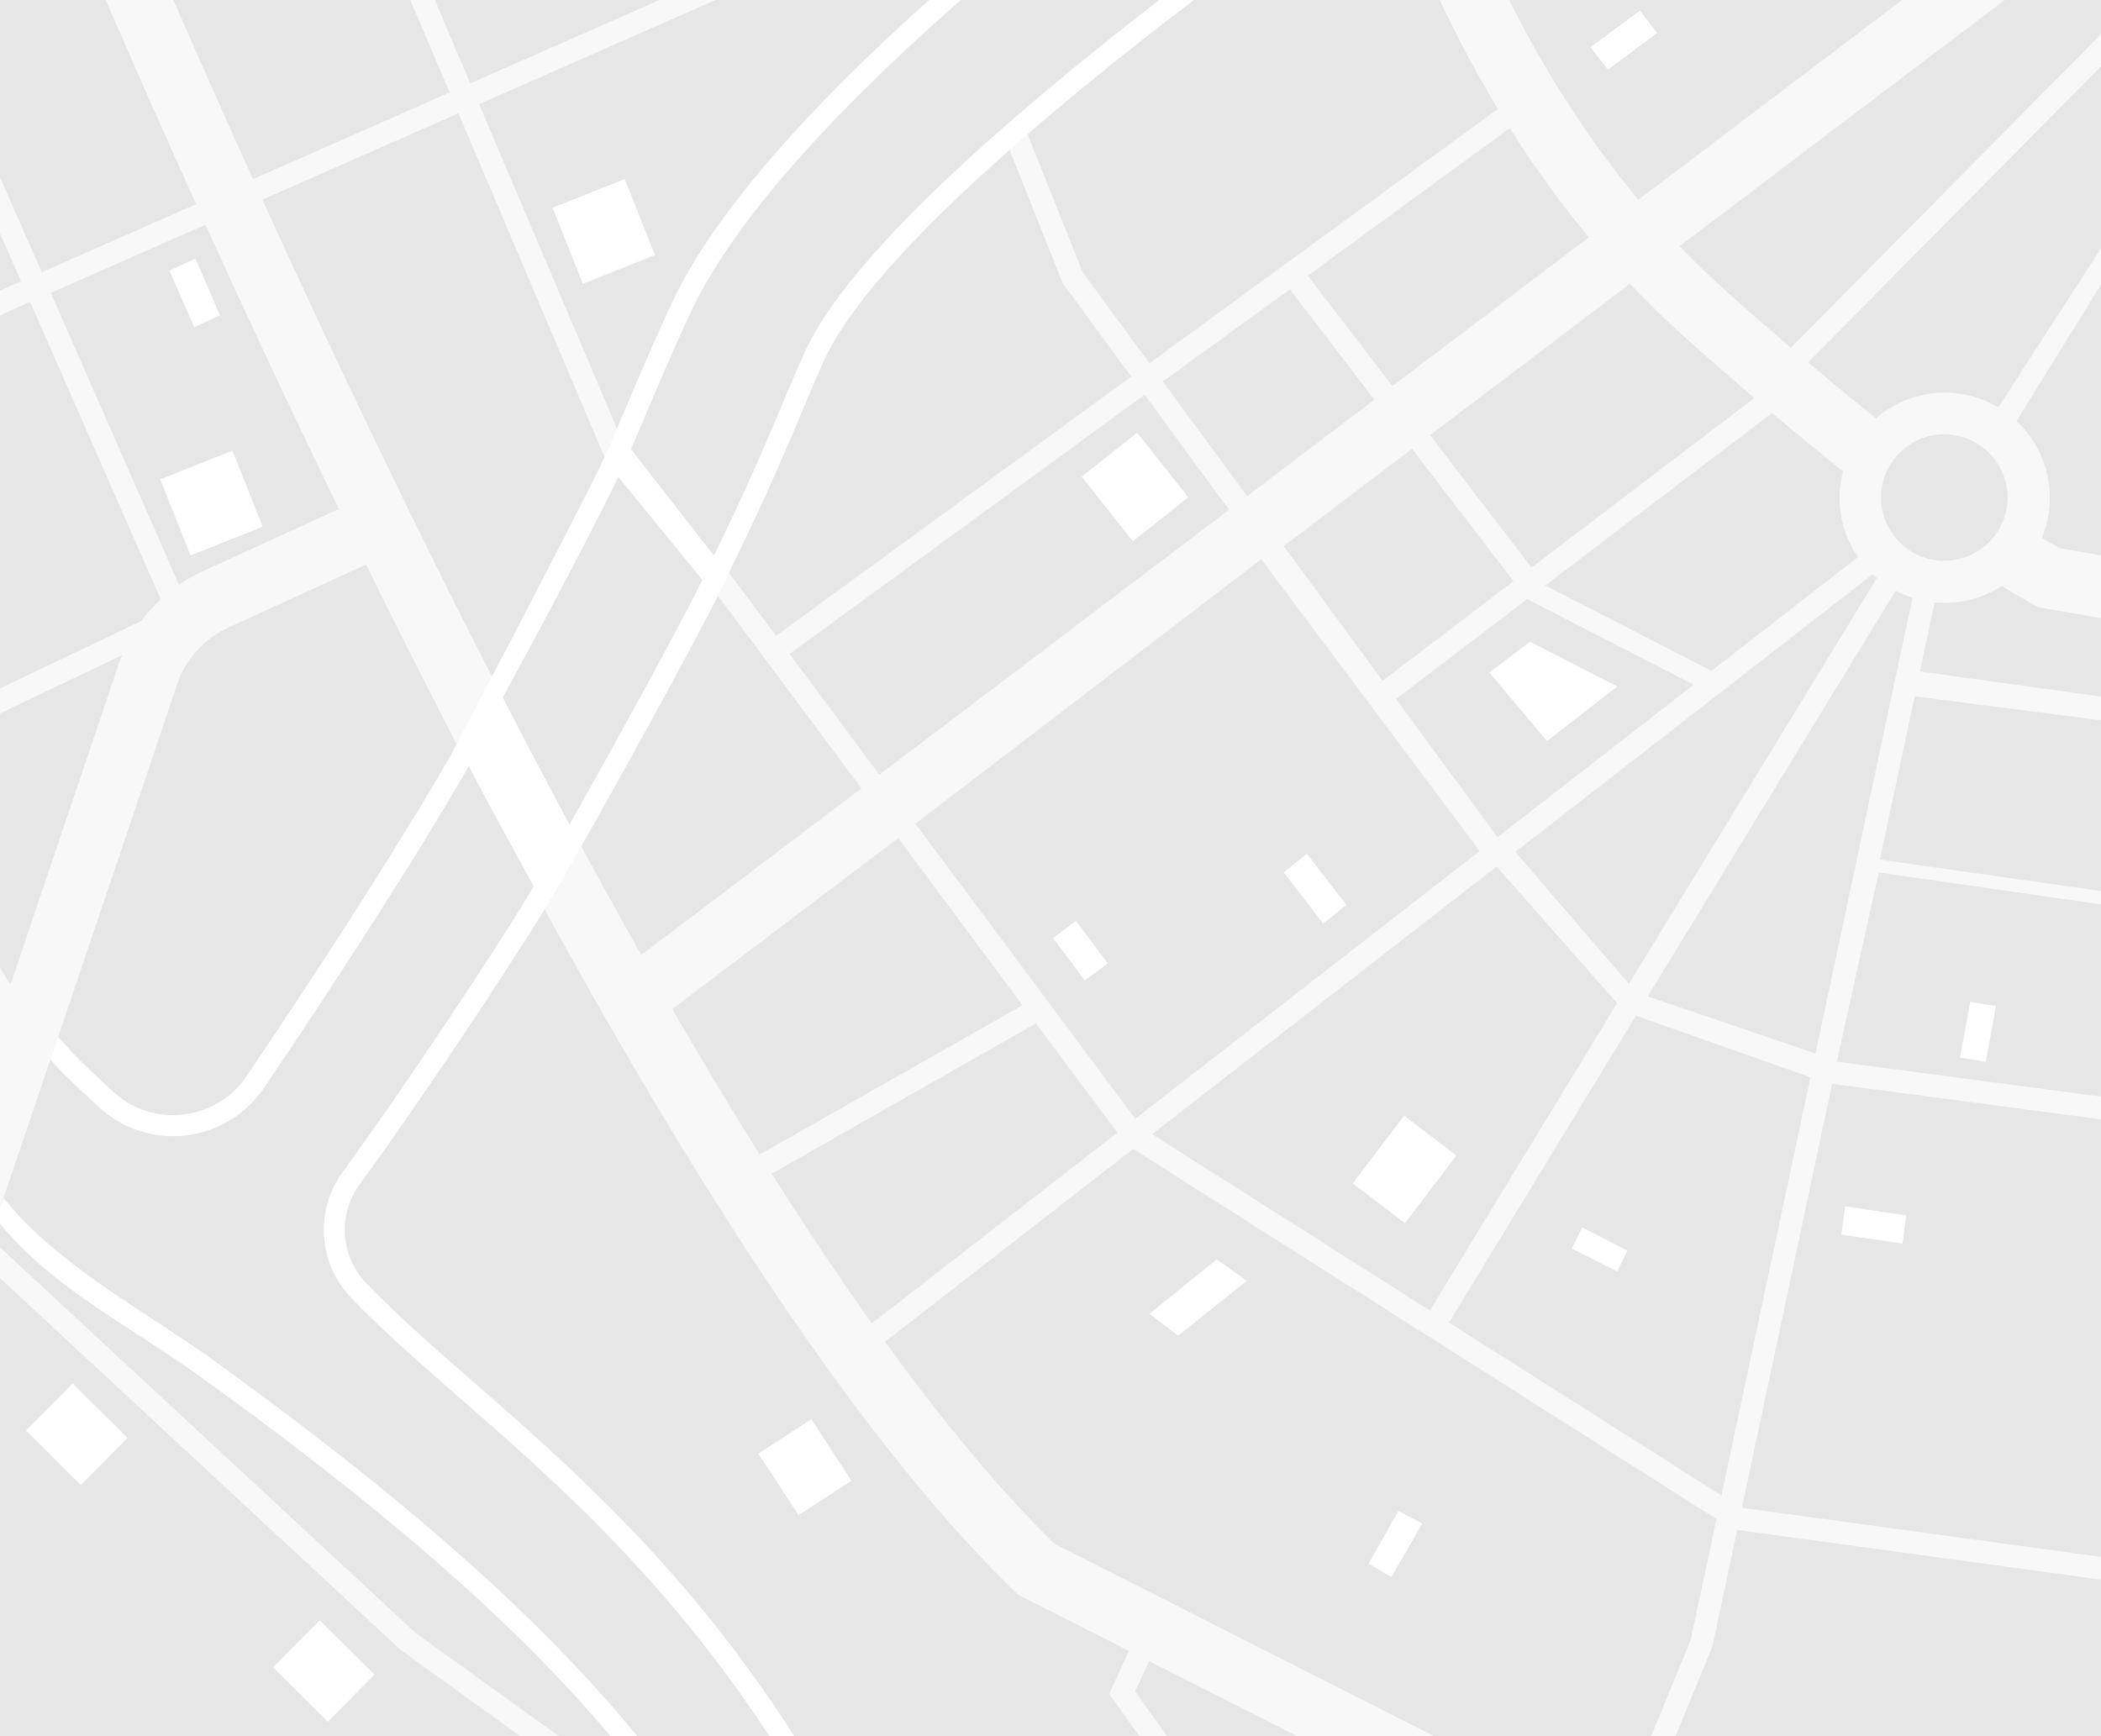 <?xml version="1.0" encoding="UTF-8" standalone="no"?><svg xmlns="http://www.w3.org/2000/svg" xmlns:xlink="http://www.w3.org/1999/xlink" fill="#000000" height="413.2" preserveAspectRatio="xMidYMid meet" version="1" viewBox="0.0 0.0 500.0 413.2" width="500" zoomAndPan="magnify"><g><g id="change1_1"><path d="M0 0H500V413.202H0z" fill="#ffffff"/></g><g id="change2_1"><path d="M0 0H500V413.202H0z" fill="#e6e6e6" opacity="0.3"/></g><g id="change3_1"><path d="M500,67.739v64.447l-9.98-1.755 c-0.813-0.455-2.177-1.24-4.087-2.411c1.219-2.942,1.892-6.166,1.892-9.543 c0-7.2-3.061-13.695-7.946-18.264L500,67.739z M452.677,0h-93.531 c7.394,14.787,17.439,31.537,30.749,47.558L452.677,0z M407.524,391.871l-0.092,0.225 l-8.671,21.106H500v-37.219l-86.578-11.828L407.524,391.871z M270.153,402.585 l7.55,10.617h30.927l-35.171-17.828L270.153,402.585z M447.373,204.602L500,212.076 v-40.63l-44.336-5.712L447.373,204.602z M150.005,109.244l13.3,3.082l7.754,20.961 c0.312-0.635,0.616-1.257,0.925-1.888c-0.284,0.58-0.563,1.153-0.85,1.737 l13.55,18.215l84.531-61.721L252.893,67.401l-0.127-0.319l-13.18-33.098 c-0.271-0.154-0.517-0.387-0.706-0.735c-2.958-5.456-4.115-12.257-5.793-18.21 C231.684,10.062,230.446,5.05,229.365,0h-59.083l-56.263,24.792l35.933,84.564 C149.97,109.319,149.987,109.282,150.005,109.244z M28.225,158.13 c0.249-0.739,0.529-1.465,0.823-2.183L0,169.8v60.568 c0.835,1.326,1.666,2.662,2.507,3.974L28.225,158.13z M417.507,94.741 c-5.226-4.466-10.757-9.296-16.606-14.53c-4.591-4.108-8.921-8.345-13.001-12.664 L340.327,103.584l24.138,31.5L417.507,94.741z M270.175,266.274l81.957-63.704 l-51.994-69.445l-82.296,62.932L270.175,266.274z M268.662,392.942l-26.356-13.36 l-0.799-0.773c-32.958-31.886-70.994-87.302-113.507-165.281c0-0,0-0,0-0 c-5.362-9.836-10.795-20.027-16.299-30.579 c-8.047-15.429-16.244-31.621-24.587-48.571L54.297,149.394 c-5.698,2.607-10.115,7.507-12.118,13.444l-29.348,86.971v-0L1.34,283.864 L0,287.834v9.052l98.936,91.818l34.024,24.498h138.15l-7.135-10.033L268.662,392.942 z M458.195,301.763l-2.388,17.888l18.853,2.517l2.388-17.888L458.195,301.763z M430.854,256.416l-41.535-14.656l-44.493,73.038l64.848,41.149L430.854,256.416z M107,22.013L97.646,0h-56.383c5.594,12.828,11.948,27.176,18.949,42.63 L107,22.013z" fill="#e6e6e6"/></g><g id="change4_3"><path d="M359.296,30.509l-48.07,35.098l20.143,26.286l46.742-35.408 C370.962,47.868,364.722,39.093,359.296,30.509z" fill="#e6e6e6"/></g><g id="change4_1"><path d="M462.697,133.479c8.313,0,15.051-6.739,15.051-15.051 c0-8.312-6.739-15.051-15.051-15.051c-8.313,0-15.051,6.739-15.051,15.051 C447.646,126.74,454.385,133.479,462.697,133.479z" fill="#e6e6e6"/></g><g id="change5_1"><path d="M25.165,0c6.194,14.304,13.429,30.732,21.51,48.595L9.931,64.786 L0,42.165V0H25.165z M0,75.033v88.814l33.635-16.042 c1.376-1.855,2.923-3.578,4.613-5.151L7.174,71.872L0,75.033z M210.617,319.373 c13.669,18.862,27.222,35.262,40.34,48.082l90.247,45.747h51.749l9.418-22.924 l6.112-28.724l-138.812-88.082L210.617,319.373z M477.068,0L399.724,58.589 c3.476,3.633,7.141,7.197,10.997,10.646c5.432,4.861,10.578,9.357,15.462,13.538 L500,8.15V0H477.068z M414.544,358.885L500,370.559V266.427l-63.984-8.457 L414.544,358.885z M421.7,98.302l-53.967,41.047l39.575,20.332l34.854-27.089 c-2.758-4.021-4.376-8.882-4.376-14.115c0-2.182,0.281-4.3,0.808-6.32 C433.411,108.036,427.778,103.43,421.7,98.302z M213.769,199.453l-53.778,40.738 c6.87,11.873,13.812,23.454,20.784,34.607l62.54-35.517L213.769,199.453z M432.059,250.753l23.079-108.464c-1.393-0.45-2.733-1.019-4.009-1.695 l-59.009,96.575L432.059,250.753z M329.036,162.032l31.153-23.695l-24.145-31.508 l-30.548,23.141L329.036,162.032z M327.086,95.138l-20.127-26.265L276.734,90.793 l20.045,27.303L327.086,95.138z" fill="#e6e6e6"/></g><g id="change2_2"><path d="M111.917,19.846L103.484,0h53.471L111.917,19.846z M0,55.533V69.162 l5.013-2.209L0,55.533z M239.977,25.994c0.538-0.503,1.066-1.005,1.61-1.509 l16.044,40.289l15.922,21.687l82.909-60.537C350.977,16.844,346.415,8.068,342.641,0 H233.299c0.885,4.044,1.876,8.064,2.973,12.062 C237.471,16.434,238.433,21.436,239.977,25.994z M430.286,86.267 c5.799,4.902,11.191,9.326,16.162,13.294c4.39-3.8,10.11-6.102,16.358-6.102 c4.659,0,9.023,1.284,12.762,3.511L500,59.095V15.791L430.286,86.267z M437.139,252.698L500,261.007v-45.739l-52.876-7.599L437.139,252.698z M0,304.216 v108.985h123.765l-28.362-20.445L0,304.216z M484.211,144.034 c-0.334-0.171-2.925-1.515-7.805-4.566c-3.918,2.548-8.589,4.029-13.601,4.029 c-0.811,0-1.613-0.042-2.405-0.118l-3.498,16.44L500,165.796v-18.656l-14.804-2.604 L484.211,144.034z M356.377,199.272l46.689-36.293l-39.609-20.377l-31.242,23.762 L356.377,199.272z M183.647,279.364c7.934,12.539,15.899,24.489,23.833,35.641 l58.451-45.432l-19.41-25.98L183.647,279.364z M445.664,136.676l-85.042,66.101 l27.034,31.394l59.019-96.591C446.329,137.288,445.993,136.986,445.664,136.676z M274.177,269.969l66.112,41.95l44.565-73.157l-28.7-32.513L274.177,269.969z M292.495,121.341l-20.101-27.379l-84.504,61.701l21.372,28.729L292.495,121.341z M168.461,138.547c-0.023,0.047-0.048,0.096-0.072,0.144l-21.55-22.921l0-0.004 c-0,0.001-0.001,0.001-0.001,0.002L109.101,26.959L62.434,47.522 c16.491,36.239,36.324,78.039,57.906,119.856 c5.367,10.4,10.843,20.8,16.402,31.117c0.233-0.41,0.465-0.81,0.699-1.222 c-0.233,0.412-0.465,0.813-0.698,1.223c5.226,9.698,10.526,19.323,15.879,28.801 l52.357-39.661L168.461,138.547z M48.168,136.003l32.476-14.862 C69.161,97.486,58.47,74.566,48.893,53.489L12.09,69.706l30.5,69.47 C44.348,137.969,46.209,136.899,48.168,136.003z" fill="#e6e6e6"/></g><g id="change1_2"><path d="M394.371 7.857L390.288 2.529 378.498 11.226 382.649 16.58z" fill="#ffffff"/></g><g id="change4_4"><path d="M117.865,166.943l-0.486-0.942l0.506-0.93 c7.934-14.596,19.413-35.911,27.469-52.423l1.37-2.809l22.787,27.932 l-0.573,1.155c-8.866,17.857-31.453,57.944-31.665,58.316l-1.786,3.137 l-1.713-3.178C129.047,188.426,123.991,178.812,117.865,166.943z M225.606,0 c-30.804,27.208-51.996,51.492-61.849,71.016 c-4.185,8.293-14.963,34.065-15.42,35.158l-0.451,1.078l22.387,28.725 l1.409-2.866c7.852-15.969,12.629-27.314,16.466-36.431 c1.889-4.487,3.521-8.362,5.226-12.114C203.909,61.392,244.075,27.005,279.206,0 H225.606z M110.498,331.018c-9.357-8.175-18.195-15.897-25.494-23.506 c-7.186-7.49-7.957-19.006-1.833-27.383 c13.868-18.966,36.015-52.07,45.573-68.119l0.583-0.979l-0.546-1.001 c-1.235-2.265-2.455-4.492-3.669-6.708c-3.976-7.256-7.731-14.11-11.794-21.899 l-1.699-3.258l-1.813,3.196c-11.084,19.537-33.365,54.019-48.703,76.545 c-4.486,6.589-11.932,10.523-19.917,10.523c-6.011,0-11.769-2.243-16.213-6.315 c-8.58-7.862-10.772-10.341-11.314-11.119l-0.827-1.186L0.096,287.395 c9.541,12.024,23.396,20.615,36.319,29.058c4.345,2.839,8.45,5.521,12.003,8.072 c44.893,32.236,77.451,60.454,100.76,88.677h36.238 C160.506,374.715,133.025,350.7,110.498,331.018z" fill="#e6e6e6"/></g><g id="change1_3"><path d="M12.019,252.139l0.011,0.015 C12.027,252.15,12.022,252.144,12.019,252.139z" fill="#ffffff"/></g><g id="change1_4"><path d="M49.584,322.9c-13.995-10.049-36.153-21.897-48.713-37.726L0,287.67 v3.593c9.715,11.783,22.046,19.385,34.775,27.701 c4.317,2.82,8.395,5.485,11.894,7.997c43.66,31.351,75.56,58.849,98.581,86.241 h6.357C128.398,384.817,95.612,355.95,49.584,322.9z" fill="#ffffff"/></g><g id="change1_5"><path d="M112.471,328.759c-9.306-8.131-18.095-15.811-25.303-23.323 c-6.177-6.438-6.839-16.336-1.575-23.536 c13.911-19.025,36.134-52.244,45.728-68.355l4.093-6.979l4.465-7.841 c0.212-0.373,22.839-40.529,31.745-58.466l1.433-2.886l-0.079-0.097l1.396-2.839 c7.892-16.05,12.687-27.44,16.54-36.592c1.88-4.466,3.504-8.322,5.191-12.034 C206.73,62.435,248.554,27.108,284.115,0h-8.232 c-35.559,27.47-73.923,60.847-84.329,83.74 c-5.272,11.599-10.06,24.887-21.666,48.49l-19.705-25.285 c0,0,11.159-26.704,15.36-35.028C174.865,53.444,195.516,29.049,228.637,0h-7.54 c-29.73,26.567-50.275,50.36-60.017,69.664 c-4.233,8.388-15.051,34.256-15.51,35.353l-1.007,2.411l-1.905,3.904 c-8.025,16.451-35.46,68.549-35.46,68.549 c-11.043,19.464-33.268,53.858-48.574,76.337 c-3.927,5.768-10.446,9.212-17.438,9.212c-5.259,0-10.297-1.963-14.186-5.526 c-9.153-8.387-10.67-10.322-10.881-10.624l-2.286-2.437l-1.803,5.312 c1.215,1.73,6,6.31,11.593,11.435c5.032,4.611,11.319,6.84,17.563,6.84 c8.277,0,16.478-3.918,21.57-11.397c14.977-21.997,37.348-56.516,48.79-76.684 c5.339,10.236,10.279,19.098,15.481,28.639 c-9.413,15.806-31.474,48.822-45.468,67.962 c-6.688,9.147-5.842,21.771,2.003,29.947 c24.662,25.706,64.591,50.823,99.511,104.305h5.924 C163.622,373.46,135.482,348.864,112.471,328.759z M119.642,166.025 c9.409-17.311,19.932-36.97,27.509-52.501l19.996,24.511 c-8.909,17.943-31.386,57.818-31.612,58.216 C130.142,186.243,124.849,176.114,119.642,166.025z" fill="#ffffff"/></g><g id="change4_2" opacity="0.7"><path d="M228.25,85.317l12.175,15.367l-13.2,10.458l-12.175-15.367 L228.25,85.317z M217.37,140.009l4.63,5.74l12.574-9.74l-4.555-5.712 L217.37,140.009z M394.767,143.384l11.669,7.526l13.952-11.053l-9.945-9.843 L394.767,143.384z M27.718,92.941l7.819,17.339l16.451-7.419l-7.819-17.339 L27.718,92.941z M297.093,382.379l13.104,8.467l8.687-15.778l-13.519-8.064 L297.093,382.379z M353.319,392.477l22.963,13.542l10.673-17.667l-23.749-12.865 L353.319,392.477z M3.29,354.108l9.16,8.697l4.694-4.944l-9.16-8.697 L3.29,354.108z M311.368,271.723l7.826,6.314l11.917-14.332l-7.826-6.314 L311.368,271.723z M73.637,8.029l-17.17,6.838l7.207,18.096l17.17-6.838 L73.637,8.029z M144.787,299.186l10.625,14.896l15.7-11.198l-10.624-14.896 L144.787,299.186z M225.871,317.033l16.323,13.713l19.905-16.488l-16.999-13.372 L225.871,317.033z M309.995,225.282l-24.971-31.52l-11.235,8.901l24.971,31.52 L309.995,225.282z M314.484,199.648l10.101,12.75l14.843-11.759l-10.101-12.749 L314.484,199.648z M193.038,364.136l3.577,5.445l12.027-7.587l-3.641-5.476 L193.038,364.136z M145.7,20.824l5.414,14.038l6.413-2.578l-5.368-14.098 L145.7,20.824z M378.156,286.632l30.673,14.428l2.671-10.527l-28.351-14.007 L378.156,286.632z M408.619,25.556l-10.91-14.331l-12.31,9.372l10.911,14.331 L408.619,25.556z M396.975,87.648l-23.53,18.628l-8.538-9.886l-13.312,10.084 l14.969,19.534l39.675-30.177C403.17,93.155,400.073,90.418,396.975,87.648z M481.552,238.614l-2.392,14.057l16.364,2.785l2.392-14.056L481.552,238.614z M434.94,316.639l15.419,2.058l2.397-17.951l-15.419-2.059L434.94,316.639z M198.774,242.488l-10.625-14.896l-15.7,11.198l10.624,14.896L198.774,242.488z" fill="#e6e6e6"/></g><g id="change1_6"><path d="M256.075,219.18l7.556,10.122l-5.463,4.078l-7.556-10.122 L256.075,219.18z M305.494,207.625l9.38,12.217l5.544-4.472l-9.408-12.145 L305.494,207.625z M325.686,372.19l5.447,3.138l7.335-12.679l-5.658-3.005 L325.686,372.19z M374.08,297.184l10.772,5.469l2.442-4.983l-10.777-5.53 L374.08,297.184z M321.914,281.662l12.447,9.466l12.242-16.097l-12.447-9.466 L321.914,281.662z M270.621,102.995l-13.2,10.458l12.175,15.367l13.2-10.458 L270.621,102.995z M38.14,114.107l7.207,18.096l17.17-6.838l-7.207-18.096 L38.14,114.107z M273.558,312.692l6.823,5.216l16.335-13.041l-7.151-5.125 L273.558,312.692z M52.357,75.067l-5.851-13.519l-6.185,2.855l5.893,13.458 L52.357,75.067z M64.975,396.872l13.037,12.929l11.106-11.199L76.08,385.673 L64.975,396.872z M148.671,42.608l-17.17,6.838l7.207,18.096l17.17-6.838 L148.671,42.608z M30.335,342.239L17.297,329.31l-11.105,11.199l13.037,12.929 L30.335,342.239z M180.493,345.997l9.551,14.642l12.577-8.204l-9.551-14.642 L180.493,345.997z M474.995,239.467l-6.102-1.018l-2.467,13.275l6.164,0.993 L474.995,239.467z M438.228,293.876l14.54,2.103l0.872-6.692l-14.57-2.171 L438.228,293.876z M364.114,152.727l-9.656,7.344l13.689,16.313l16.707-12.987 L364.114,152.727z" fill="#ffffff"/></g><g id="change2_3"><path d="M132.628,241.109l9.527,14.959l-15.898,9.602l-9.367-14.395 L132.628,241.109z M123.726,29.304l5.895,14.8l17.23-6.862l-5.894-14.8 L123.726,29.304z M206.585,379.826l9.347,14.329l11.08-7.227l-9.347-14.329 L206.585,379.826z M250.951,296.306l17.273,13.328l16.615-13.76l-17.849-13.035 L250.951,296.306z M65.714,154.812l7.722,17.124l22.146-9.987l-7.722-17.124 L65.714,154.812z M337.452,66.174l-7.021-9.224l-10.787,8.099l7.033,9.215 L337.452,66.174z M223.077,240.08l-4.06-5.588l-12.221,8.517l3.991,5.558 L223.077,240.08z M428.178,10.945L419.845,0h-6.922l-10.669,8.123L413.127,22.404 L428.178,10.945z M405.371,118.718l19.201,19.666l10.997-9.292l-20.622-19.031 L405.371,118.718z M386.257,271.51l13.848,6.842l8.848-17.909l-13.848-6.842 L386.257,271.51z M287.272,92.422l11.053,15.055l6.943-5.259l-8.874-16.456 L287.272,92.422z M478.745,271.634l-38.119-5.089l-1.814,13.588l41.479,5.022 L478.745,271.634z M314.914,349.658l-6.948,12.912l13.703,7.978l7.305-13.263 L314.914,349.658z M326.09,398.074l11.332,7.243l19.583-34.005l-12.108-6.538 L326.09,398.074z M365.522,314.048l11.468,5.666l6.596-13.351l-11.468-5.666 L365.522,314.048z" fill="#e6e6e6" opacity="0.5"/></g><g id="change5_2"><path d="M89.581,44.781l7.602,18.072l-15.523,6.53L74.058,51.311 L89.581,44.781z M200.41,292.174l11.132,14.602l12.543-9.562l-11.132-14.602 L200.41,292.174z M129.354,270.834l11.156,17.14l16.064-8.712l-11.336-17.793 L129.354,270.834z M221.852,152.361l8.662,10.934l14.141-11.203l-8.662-10.934 L221.852,152.361z M158.341,190.173l12.175,15.367l25.648-19.102l-12.175-15.367 L158.341,190.173z M187.134,17.349L181.942,4.311l-16.862,6.715l5.192,13.038 L187.134,17.349z M46.422,162.758l15.809,35.058l12.496-5.635l-15.809-35.058 L46.422,162.758z M368.476,0l4.938,6.486L381.933,0H368.476z M15.489,367.619 l14.626,13.11l16.955-18.916L32.444,348.703L15.489,367.619z M42.159,80.368 l-6.395-14.181l-16.509,7.445l6.395,14.181L42.159,80.368z M160.53,358.762 l9.518,14.591l15.378-10.031l-9.518-14.591L160.53,358.762z M380.982,321.891 l14.022,6.928l6.573-13.304l-14.022-6.928L380.982,321.891z M394.767,84.661 c-0.137-0.122-0.274-0.243-0.411-0.365c-2.955-2.644-5.878-5.407-8.735-8.257 l-11.878,8.998l9.097,9.067L394.767,84.661z M233.03,82.29l12.175,15.367 l13.2-10.458l-12.175-15.367L233.03,82.29z M447.752,248.602l12.387,2.108 l5.913-34.751l-12.387-2.108L447.752,248.602z M345.385,230.031l11.335,11.055 l10.489-10.755l-11.335-11.055L345.385,230.031z M467.353,63.889l-8.201,10.033 l11.68,9.547l8.201-10.032L467.353,63.889z M350.416,62.359l-17.99,13.281 l5.147,6.496l17.989-13.281L350.416,62.359z M260.35,238.638l12.197,15.396 l19.911-15.775l-12.197-15.396L260.35,238.638z M324.36,14.149l-38.442,28.093 l12.175,15.367l38.442-28.093L324.36,14.149z M298.781,179.345l12.35,15.589 l14.791-11.718l-12.35-15.589L298.781,179.345z" fill="#e6e6e6"/></g><g id="change3_2"><path d="M253.146,116.438l12.175,15.367l-13.2,10.458l-12.175-15.367 L253.146,116.438z M192.841,224.523l10.662,14.948l12.84-9.158l-10.662-14.948 L192.841,224.523z M361.139,413.202h8.684l2.073-3.214l-6.18-3.96L361.139,413.202z M9.995,407.245l6.006,5.956h13.945l4.191-4.226l-13.038-12.929L9.995,407.245z M265.957,58.746l12.175,15.367l13.2-10.458l-12.175-15.367L265.957,58.746z M475.984,216.478l-2.925,17.187l16.307,2.775l2.925-17.187L475.984,216.478z M356.967,37.654l-20.754,15.582l7.639,9.497l20.767-15.592L356.967,37.654z M366.129,256.28l-8.662-8.634l-3.91,4.034l8.648,8.694L366.129,256.28z" fill="#e6e6e6"/></g></g></svg>